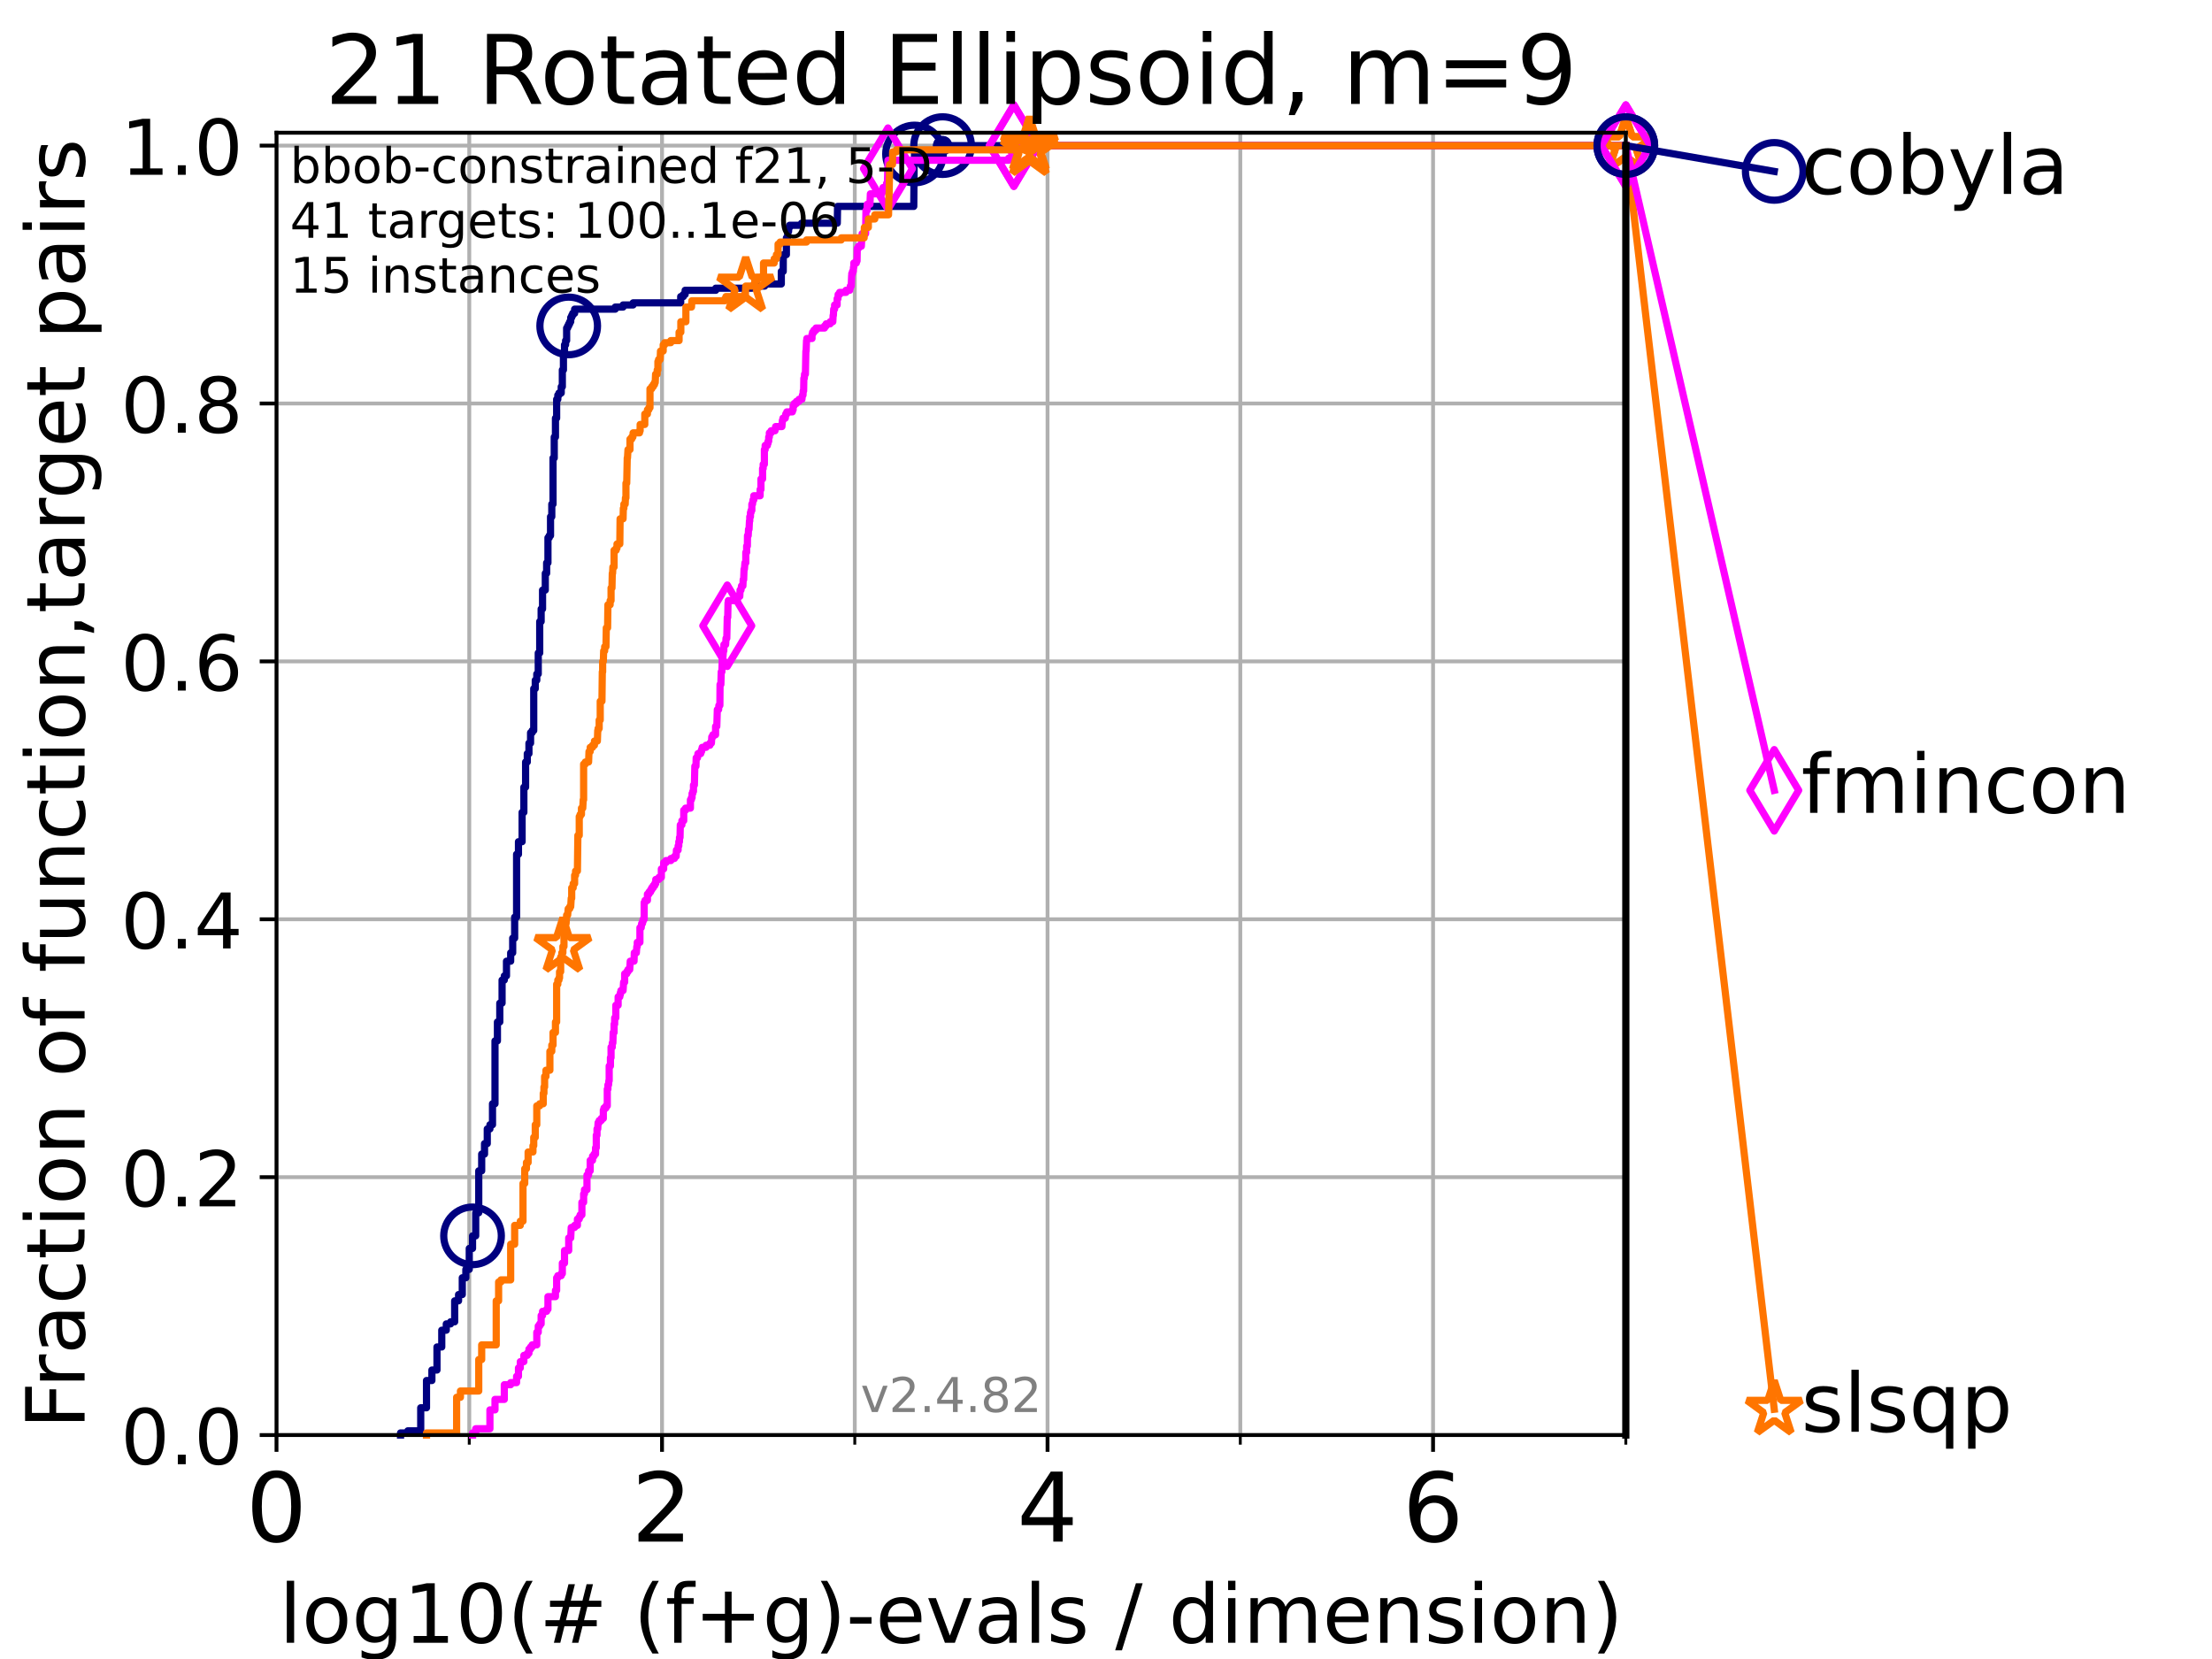 <?xml version="1.0" encoding="utf-8" standalone="no"?>
<!DOCTYPE svg PUBLIC "-//W3C//DTD SVG 1.1//EN"
  "http://www.w3.org/Graphics/SVG/1.1/DTD/svg11.dtd">
<!-- Created with matplotlib (https://matplotlib.org/) -->
<svg height="345.6pt" version="1.1" viewBox="0 0 460.8 345.6" width="460.8pt" xmlns="http://www.w3.org/2000/svg" xmlns:xlink="http://www.w3.org/1999/xlink">
 <defs>
  <style type="text/css">*{stroke-linecap:butt;stroke-linejoin:round;}</style>
 </defs>
 <g id="figure_1">
  <g id="patch_1">
   <path d="M 0 345.6 
L 460.8 345.6 
L 460.8 0 
L 0 0 
z
" style="fill:#ffffff;"/>
  </g>
  <g id="axes_1">
   <g id="patch_2">
    <path d="M 57.6 298.944 
L 338.688 298.944 
L 338.688 27.648 
L 57.6 27.648 
z
" style="fill:#ffffff;"/>
   </g>
   <g id="matplotlib.axis_1">
    <g id="xtick_1">
     <g id="line2d_1">
      <path clip-path="url(#p72997e5fe5)" d="M 57.6 298.944 
L 57.6 27.648 
" style="fill:none;stroke:#b0b0b0;stroke-linecap:square;stroke-width:0.8;"/>
     </g>
     <g id="line2d_2">
      <defs>
       <path d="M 0 0 
L 0 3.5 
" id="m372f042249" style="stroke:#000000;stroke-width:0.8;"/>
      </defs>
      <g>
       <use style="stroke:#000000;stroke-width:0.8;" x="57.6" xlink:href="#m372f042249" y="298.944"/>
      </g>
     </g>
     <g id="text_1">
      <!-- 0 -->
      <g transform="translate(51.237 321.141)scale(0.2 -0.2)">
       <defs>
        <path d="M 31.781 66.406 
Q 24.172 66.406 20.328 58.906 
Q 16.5 51.422 16.5 36.375 
Q 16.5 21.391 20.328 13.891 
Q 24.172 6.391 31.781 6.391 
Q 39.453 6.391 43.281 13.891 
Q 47.125 21.391 47.125 36.375 
Q 47.125 51.422 43.281 58.906 
Q 39.453 66.406 31.781 66.406 
z
M 31.781 74.219 
Q 44.047 74.219 50.516 64.516 
Q 56.984 54.828 56.984 36.375 
Q 56.984 17.969 50.516 8.266 
Q 44.047 -1.422 31.781 -1.422 
Q 19.531 -1.422 13.062 8.266 
Q 6.594 17.969 6.594 36.375 
Q 6.594 54.828 13.062 64.516 
Q 19.531 74.219 31.781 74.219 
z
" id="DejaVuSans-48"/>
       </defs>
       <use xlink:href="#DejaVuSans-48"/>
      </g>
     </g>
    </g>
    <g id="xtick_2">
     <g id="line2d_3">
      <path clip-path="url(#p72997e5fe5)" d="M 137.911 298.944 
L 137.911 27.648 
" style="fill:none;stroke:#b0b0b0;stroke-linecap:square;stroke-width:0.8;"/>
     </g>
     <g id="line2d_4">
      <g>
       <use style="stroke:#000000;stroke-width:0.8;" x="137.911" xlink:href="#m372f042249" y="298.944"/>
      </g>
     </g>
     <g id="text_2">
      <!-- 2 -->
      <g transform="translate(131.548 321.141)scale(0.2 -0.2)">
       <defs>
        <path d="M 19.188 8.297 
L 53.609 8.297 
L 53.609 0 
L 7.328 0 
L 7.328 8.297 
Q 12.938 14.109 22.625 23.891 
Q 32.328 33.688 34.812 36.531 
Q 39.547 41.844 41.422 45.531 
Q 43.312 49.219 43.312 52.781 
Q 43.312 58.594 39.234 62.25 
Q 35.156 65.922 28.609 65.922 
Q 23.969 65.922 18.812 64.312 
Q 13.672 62.703 7.812 59.422 
L 7.812 69.391 
Q 13.766 71.781 18.938 73 
Q 24.125 74.219 28.422 74.219 
Q 39.75 74.219 46.484 68.547 
Q 53.219 62.891 53.219 53.422 
Q 53.219 48.922 51.531 44.891 
Q 49.859 40.875 45.406 35.406 
Q 44.188 33.984 37.641 27.219 
Q 31.109 20.453 19.188 8.297 
z
" id="DejaVuSans-50"/>
       </defs>
       <use xlink:href="#DejaVuSans-50"/>
      </g>
     </g>
    </g>
    <g id="xtick_3">
     <g id="line2d_5">
      <path clip-path="url(#p72997e5fe5)" d="M 218.222 298.944 
L 218.222 27.648 
" style="fill:none;stroke:#b0b0b0;stroke-linecap:square;stroke-width:0.8;"/>
     </g>
     <g id="line2d_6">
      <g>
       <use style="stroke:#000000;stroke-width:0.8;" x="218.222" xlink:href="#m372f042249" y="298.944"/>
      </g>
     </g>
     <g id="text_3">
      <!-- 4 -->
      <g transform="translate(211.859 321.141)scale(0.2 -0.2)">
       <defs>
        <path d="M 37.797 64.312 
L 12.891 25.391 
L 37.797 25.391 
z
M 35.203 72.906 
L 47.609 72.906 
L 47.609 25.391 
L 58.016 25.391 
L 58.016 17.188 
L 47.609 17.188 
L 47.609 0 
L 37.797 0 
L 37.797 17.188 
L 4.891 17.188 
L 4.891 26.703 
z
" id="DejaVuSans-52"/>
       </defs>
       <use xlink:href="#DejaVuSans-52"/>
      </g>
     </g>
    </g>
    <g id="xtick_4">
     <g id="line2d_7">
      <path clip-path="url(#p72997e5fe5)" d="M 298.533 298.944 
L 298.533 27.648 
" style="fill:none;stroke:#b0b0b0;stroke-linecap:square;stroke-width:0.8;"/>
     </g>
     <g id="line2d_8">
      <g>
       <use style="stroke:#000000;stroke-width:0.8;" x="298.533" xlink:href="#m372f042249" y="298.944"/>
      </g>
     </g>
     <g id="text_4">
      <!-- 6 -->
      <g transform="translate(292.17 321.141)scale(0.2 -0.2)">
       <defs>
        <path d="M 33.016 40.375 
Q 26.375 40.375 22.484 35.828 
Q 18.609 31.297 18.609 23.391 
Q 18.609 15.531 22.484 10.953 
Q 26.375 6.391 33.016 6.391 
Q 39.656 6.391 43.531 10.953 
Q 47.406 15.531 47.406 23.391 
Q 47.406 31.297 43.531 35.828 
Q 39.656 40.375 33.016 40.375 
z
M 52.594 71.297 
L 52.594 62.312 
Q 48.875 64.062 45.094 64.984 
Q 41.312 65.922 37.594 65.922 
Q 27.828 65.922 22.672 59.328 
Q 17.531 52.734 16.797 39.406 
Q 19.672 43.656 24.016 45.922 
Q 28.375 48.188 33.594 48.188 
Q 44.578 48.188 50.953 41.516 
Q 57.328 34.859 57.328 23.391 
Q 57.328 12.156 50.688 5.359 
Q 44.047 -1.422 33.016 -1.422 
Q 20.359 -1.422 13.672 8.266 
Q 6.984 17.969 6.984 36.375 
Q 6.984 53.656 15.188 63.938 
Q 23.391 74.219 37.203 74.219 
Q 40.922 74.219 44.703 73.484 
Q 48.484 72.75 52.594 71.297 
z
" id="DejaVuSans-54"/>
       </defs>
       <use xlink:href="#DejaVuSans-54"/>
      </g>
     </g>
    </g>
    <g id="xtick_5">
     <g id="line2d_9">
      <path clip-path="url(#p72997e5fe5)" d="M 97.755 298.944 
L 97.755 27.648 
" style="fill:none;stroke:#b0b0b0;stroke-linecap:square;stroke-width:0.8;"/>
     </g>
     <g id="line2d_10">
      <defs>
       <path d="M 0 0 
L 0 2 
" id="m5f35ecd224" style="stroke:#000000;stroke-width:0.6;"/>
      </defs>
      <g>
       <use style="stroke:#000000;stroke-width:0.6;" x="97.755" xlink:href="#m5f35ecd224" y="298.944"/>
      </g>
     </g>
    </g>
    <g id="xtick_6">
     <g id="line2d_11">
      <path clip-path="url(#p72997e5fe5)" d="M 178.066 298.944 
L 178.066 27.648 
" style="fill:none;stroke:#b0b0b0;stroke-linecap:square;stroke-width:0.8;"/>
     </g>
     <g id="line2d_12">
      <g>
       <use style="stroke:#000000;stroke-width:0.6;" x="178.066" xlink:href="#m5f35ecd224" y="298.944"/>
      </g>
     </g>
    </g>
    <g id="xtick_7">
     <g id="line2d_13">
      <path clip-path="url(#p72997e5fe5)" d="M 258.377 298.944 
L 258.377 27.648 
" style="fill:none;stroke:#b0b0b0;stroke-linecap:square;stroke-width:0.8;"/>
     </g>
     <g id="line2d_14">
      <g>
       <use style="stroke:#000000;stroke-width:0.6;" x="258.377" xlink:href="#m5f35ecd224" y="298.944"/>
      </g>
     </g>
    </g>
    <g id="xtick_8">
     <g id="line2d_15">
      <path clip-path="url(#p72997e5fe5)" d="M 338.688 298.944 
L 338.688 27.648 
" style="fill:none;stroke:#b0b0b0;stroke-linecap:square;stroke-width:0.8;"/>
     </g>
     <g id="line2d_16">
      <g>
       <use style="stroke:#000000;stroke-width:0.6;" x="338.688" xlink:href="#m5f35ecd224" y="298.944"/>
      </g>
     </g>
    </g>
    <g id="text_5">
     <!-- log10(# (f+g)-evals / dimension) -->
     <g transform="translate(58.145 342.218)scale(0.17 -0.17)">
      <defs>
       <path d="M 9.422 75.984 
L 18.406 75.984 
L 18.406 0 
L 9.422 0 
z
" id="DejaVuSans-108"/>
       <path d="M 30.609 48.391 
Q 23.391 48.391 19.188 42.75 
Q 14.984 37.109 14.984 27.297 
Q 14.984 17.484 19.156 11.844 
Q 23.344 6.203 30.609 6.203 
Q 37.797 6.203 41.984 11.859 
Q 46.188 17.531 46.188 27.297 
Q 46.188 37.016 41.984 42.703 
Q 37.797 48.391 30.609 48.391 
z
M 30.609 56 
Q 42.328 56 49.016 48.375 
Q 55.719 40.766 55.719 27.297 
Q 55.719 13.875 49.016 6.219 
Q 42.328 -1.422 30.609 -1.422 
Q 18.844 -1.422 12.172 6.219 
Q 5.516 13.875 5.516 27.297 
Q 5.516 40.766 12.172 48.375 
Q 18.844 56 30.609 56 
z
" id="DejaVuSans-111"/>
       <path d="M 45.406 27.984 
Q 45.406 37.75 41.375 43.109 
Q 37.359 48.484 30.078 48.484 
Q 22.859 48.484 18.828 43.109 
Q 14.797 37.75 14.797 27.984 
Q 14.797 18.266 18.828 12.891 
Q 22.859 7.516 30.078 7.516 
Q 37.359 7.516 41.375 12.891 
Q 45.406 18.266 45.406 27.984 
z
M 54.391 6.781 
Q 54.391 -7.172 48.188 -13.984 
Q 42 -20.797 29.203 -20.797 
Q 24.469 -20.797 20.266 -20.094 
Q 16.062 -19.391 12.109 -17.922 
L 12.109 -9.188 
Q 16.062 -11.328 19.922 -12.344 
Q 23.781 -13.375 27.781 -13.375 
Q 36.625 -13.375 41.016 -8.766 
Q 45.406 -4.156 45.406 5.172 
L 45.406 9.625 
Q 42.625 4.781 38.281 2.391 
Q 33.938 0 27.875 0 
Q 17.828 0 11.672 7.656 
Q 5.516 15.328 5.516 27.984 
Q 5.516 40.672 11.672 48.328 
Q 17.828 56 27.875 56 
Q 33.938 56 38.281 53.609 
Q 42.625 51.219 45.406 46.391 
L 45.406 54.688 
L 54.391 54.688 
z
" id="DejaVuSans-103"/>
       <path d="M 12.406 8.297 
L 28.516 8.297 
L 28.516 63.922 
L 10.984 60.406 
L 10.984 69.391 
L 28.422 72.906 
L 38.281 72.906 
L 38.281 8.297 
L 54.391 8.297 
L 54.391 0 
L 12.406 0 
z
" id="DejaVuSans-49"/>
       <path d="M 31 75.875 
Q 24.469 64.656 21.281 53.656 
Q 18.109 42.672 18.109 31.391 
Q 18.109 20.125 21.312 9.062 
Q 24.516 -2 31 -13.188 
L 23.188 -13.188 
Q 15.875 -1.703 12.234 9.375 
Q 8.594 20.453 8.594 31.391 
Q 8.594 42.281 12.203 53.312 
Q 15.828 64.359 23.188 75.875 
z
" id="DejaVuSans-40"/>
       <path d="M 51.125 44 
L 36.922 44 
L 32.812 27.688 
L 47.125 27.688 
z
M 43.797 71.781 
L 38.719 51.516 
L 52.984 51.516 
L 58.109 71.781 
L 65.922 71.781 
L 60.891 51.516 
L 76.125 51.516 
L 76.125 44 
L 58.984 44 
L 54.984 27.688 
L 70.516 27.688 
L 70.516 20.219 
L 53.078 20.219 
L 48 0 
L 40.188 0 
L 45.219 20.219 
L 30.906 20.219 
L 25.875 0 
L 18.016 0 
L 23.094 20.219 
L 7.719 20.219 
L 7.719 27.688 
L 24.906 27.688 
L 29 44 
L 13.281 44 
L 13.281 51.516 
L 30.906 51.516 
L 35.891 71.781 
z
" id="DejaVuSans-35"/>
       <path id="DejaVuSans-32"/>
       <path d="M 37.109 75.984 
L 37.109 68.5 
L 28.516 68.5 
Q 23.688 68.5 21.797 66.547 
Q 19.922 64.594 19.922 59.516 
L 19.922 54.688 
L 34.719 54.688 
L 34.719 47.703 
L 19.922 47.703 
L 19.922 0 
L 10.891 0 
L 10.891 47.703 
L 2.297 47.703 
L 2.297 54.688 
L 10.891 54.688 
L 10.891 58.5 
Q 10.891 67.625 15.141 71.797 
Q 19.391 75.984 28.609 75.984 
z
" id="DejaVuSans-102"/>
       <path d="M 46 62.703 
L 46 35.5 
L 73.188 35.5 
L 73.188 27.203 
L 46 27.203 
L 46 0 
L 37.797 0 
L 37.797 27.203 
L 10.594 27.203 
L 10.594 35.5 
L 37.797 35.5 
L 37.797 62.703 
z
" id="DejaVuSans-43"/>
       <path d="M 8.016 75.875 
L 15.828 75.875 
Q 23.141 64.359 26.781 53.312 
Q 30.422 42.281 30.422 31.391 
Q 30.422 20.453 26.781 9.375 
Q 23.141 -1.703 15.828 -13.188 
L 8.016 -13.188 
Q 14.5 -2 17.703 9.062 
Q 20.906 20.125 20.906 31.391 
Q 20.906 42.672 17.703 53.656 
Q 14.5 64.656 8.016 75.875 
z
" id="DejaVuSans-41"/>
       <path d="M 4.891 31.391 
L 31.203 31.391 
L 31.203 23.391 
L 4.891 23.391 
z
" id="DejaVuSans-45"/>
       <path d="M 56.203 29.594 
L 56.203 25.203 
L 14.891 25.203 
Q 15.484 15.922 20.484 11.062 
Q 25.484 6.203 34.422 6.203 
Q 39.594 6.203 44.453 7.469 
Q 49.312 8.734 54.109 11.281 
L 54.109 2.781 
Q 49.266 0.734 44.188 -0.344 
Q 39.109 -1.422 33.891 -1.422 
Q 20.797 -1.422 13.156 6.188 
Q 5.516 13.812 5.516 26.812 
Q 5.516 40.234 12.766 48.109 
Q 20.016 56 32.328 56 
Q 43.359 56 49.781 48.891 
Q 56.203 41.797 56.203 29.594 
z
M 47.219 32.234 
Q 47.125 39.594 43.094 43.984 
Q 39.062 48.391 32.422 48.391 
Q 24.906 48.391 20.391 44.141 
Q 15.875 39.891 15.188 32.172 
z
" id="DejaVuSans-101"/>
       <path d="M 2.984 54.688 
L 12.5 54.688 
L 29.594 8.797 
L 46.688 54.688 
L 56.203 54.688 
L 35.688 0 
L 23.484 0 
z
" id="DejaVuSans-118"/>
       <path d="M 34.281 27.484 
Q 23.391 27.484 19.188 25 
Q 14.984 22.516 14.984 16.5 
Q 14.984 11.719 18.141 8.906 
Q 21.297 6.109 26.703 6.109 
Q 34.188 6.109 38.703 11.406 
Q 43.219 16.703 43.219 25.484 
L 43.219 27.484 
z
M 52.203 31.203 
L 52.203 0 
L 43.219 0 
L 43.219 8.297 
Q 40.141 3.328 35.547 0.953 
Q 30.953 -1.422 24.312 -1.422 
Q 15.922 -1.422 10.953 3.297 
Q 6 8.016 6 15.922 
Q 6 25.141 12.172 29.828 
Q 18.359 34.516 30.609 34.516 
L 43.219 34.516 
L 43.219 35.406 
Q 43.219 41.609 39.141 45 
Q 35.062 48.391 27.688 48.391 
Q 23 48.391 18.547 47.266 
Q 14.109 46.141 10.016 43.891 
L 10.016 52.203 
Q 14.938 54.109 19.578 55.047 
Q 24.219 56 28.609 56 
Q 40.484 56 46.344 49.844 
Q 52.203 43.703 52.203 31.203 
z
" id="DejaVuSans-97"/>
       <path d="M 44.281 53.078 
L 44.281 44.578 
Q 40.484 46.531 36.375 47.5 
Q 32.281 48.484 27.875 48.484 
Q 21.188 48.484 17.844 46.438 
Q 14.5 44.391 14.5 40.281 
Q 14.5 37.156 16.891 35.375 
Q 19.281 33.594 26.516 31.984 
L 29.594 31.297 
Q 39.156 29.25 43.188 25.516 
Q 47.219 21.781 47.219 15.094 
Q 47.219 7.469 41.188 3.016 
Q 35.156 -1.422 24.609 -1.422 
Q 20.219 -1.422 15.453 -0.562 
Q 10.688 0.297 5.422 2 
L 5.422 11.281 
Q 10.406 8.688 15.234 7.391 
Q 20.062 6.109 24.812 6.109 
Q 31.156 6.109 34.562 8.281 
Q 37.984 10.453 37.984 14.406 
Q 37.984 18.062 35.516 20.016 
Q 33.062 21.969 24.703 23.781 
L 21.578 24.516 
Q 13.234 26.266 9.516 29.906 
Q 5.812 33.547 5.812 39.891 
Q 5.812 47.609 11.281 51.797 
Q 16.75 56 26.812 56 
Q 31.781 56 36.172 55.266 
Q 40.578 54.547 44.281 53.078 
z
" id="DejaVuSans-115"/>
       <path d="M 25.391 72.906 
L 33.688 72.906 
L 8.297 -9.281 
L 0 -9.281 
z
" id="DejaVuSans-47"/>
       <path d="M 45.406 46.391 
L 45.406 75.984 
L 54.391 75.984 
L 54.391 0 
L 45.406 0 
L 45.406 8.203 
Q 42.578 3.328 38.25 0.953 
Q 33.938 -1.422 27.875 -1.422 
Q 17.969 -1.422 11.734 6.484 
Q 5.516 14.406 5.516 27.297 
Q 5.516 40.188 11.734 48.094 
Q 17.969 56 27.875 56 
Q 33.938 56 38.25 53.625 
Q 42.578 51.266 45.406 46.391 
z
M 14.797 27.297 
Q 14.797 17.391 18.875 11.75 
Q 22.953 6.109 30.078 6.109 
Q 37.203 6.109 41.297 11.75 
Q 45.406 17.391 45.406 27.297 
Q 45.406 37.203 41.297 42.844 
Q 37.203 48.484 30.078 48.484 
Q 22.953 48.484 18.875 42.844 
Q 14.797 37.203 14.797 27.297 
z
" id="DejaVuSans-100"/>
       <path d="M 9.422 54.688 
L 18.406 54.688 
L 18.406 0 
L 9.422 0 
z
M 9.422 75.984 
L 18.406 75.984 
L 18.406 64.594 
L 9.422 64.594 
z
" id="DejaVuSans-105"/>
       <path d="M 52 44.188 
Q 55.375 50.25 60.062 53.125 
Q 64.75 56 71.094 56 
Q 79.641 56 84.281 50.016 
Q 88.922 44.047 88.922 33.016 
L 88.922 0 
L 79.891 0 
L 79.891 32.719 
Q 79.891 40.578 77.094 44.375 
Q 74.312 48.188 68.609 48.188 
Q 61.625 48.188 57.562 43.547 
Q 53.516 38.922 53.516 30.906 
L 53.516 0 
L 44.484 0 
L 44.484 32.719 
Q 44.484 40.625 41.703 44.406 
Q 38.922 48.188 33.109 48.188 
Q 26.219 48.188 22.156 43.531 
Q 18.109 38.875 18.109 30.906 
L 18.109 0 
L 9.078 0 
L 9.078 54.688 
L 18.109 54.688 
L 18.109 46.188 
Q 21.188 51.219 25.484 53.609 
Q 29.781 56 35.688 56 
Q 41.656 56 45.828 52.969 
Q 50 49.953 52 44.188 
z
" id="DejaVuSans-109"/>
       <path d="M 54.891 33.016 
L 54.891 0 
L 45.906 0 
L 45.906 32.719 
Q 45.906 40.484 42.875 44.328 
Q 39.844 48.188 33.797 48.188 
Q 26.516 48.188 22.312 43.547 
Q 18.109 38.922 18.109 30.906 
L 18.109 0 
L 9.078 0 
L 9.078 54.688 
L 18.109 54.688 
L 18.109 46.188 
Q 21.344 51.125 25.703 53.562 
Q 30.078 56 35.797 56 
Q 45.219 56 50.047 50.172 
Q 54.891 44.344 54.891 33.016 
z
" id="DejaVuSans-110"/>
      </defs>
      <use xlink:href="#DejaVuSans-108"/>
      <use x="27.783" xlink:href="#DejaVuSans-111"/>
      <use x="88.965" xlink:href="#DejaVuSans-103"/>
      <use x="152.441" xlink:href="#DejaVuSans-49"/>
      <use x="216.064" xlink:href="#DejaVuSans-48"/>
      <use x="279.688" xlink:href="#DejaVuSans-40"/>
      <use x="318.701" xlink:href="#DejaVuSans-35"/>
      <use x="402.49" xlink:href="#DejaVuSans-32"/>
      <use x="434.277" xlink:href="#DejaVuSans-40"/>
      <use x="473.291" xlink:href="#DejaVuSans-102"/>
      <use x="508.496" xlink:href="#DejaVuSans-43"/>
      <use x="592.285" xlink:href="#DejaVuSans-103"/>
      <use x="655.762" xlink:href="#DejaVuSans-41"/>
      <use x="694.775" xlink:href="#DejaVuSans-45"/>
      <use x="730.859" xlink:href="#DejaVuSans-101"/>
      <use x="792.383" xlink:href="#DejaVuSans-118"/>
      <use x="851.562" xlink:href="#DejaVuSans-97"/>
      <use x="912.842" xlink:href="#DejaVuSans-108"/>
      <use x="940.625" xlink:href="#DejaVuSans-115"/>
      <use x="992.725" xlink:href="#DejaVuSans-32"/>
      <use x="1024.512" xlink:href="#DejaVuSans-47"/>
      <use x="1058.203" xlink:href="#DejaVuSans-32"/>
      <use x="1089.99" xlink:href="#DejaVuSans-100"/>
      <use x="1153.467" xlink:href="#DejaVuSans-105"/>
      <use x="1181.25" xlink:href="#DejaVuSans-109"/>
      <use x="1278.662" xlink:href="#DejaVuSans-101"/>
      <use x="1340.186" xlink:href="#DejaVuSans-110"/>
      <use x="1403.564" xlink:href="#DejaVuSans-115"/>
      <use x="1455.664" xlink:href="#DejaVuSans-105"/>
      <use x="1483.447" xlink:href="#DejaVuSans-111"/>
      <use x="1544.629" xlink:href="#DejaVuSans-110"/>
      <use x="1608.008" xlink:href="#DejaVuSans-41"/>
     </g>
    </g>
   </g>
   <g id="matplotlib.axis_2">
    <g id="ytick_1">
     <g id="line2d_17">
      <path clip-path="url(#p72997e5fe5)" d="M 57.6 298.944 
L 338.688 298.944 
" style="fill:none;stroke:#b0b0b0;stroke-linecap:square;stroke-width:0.8;"/>
     </g>
     <g id="line2d_18">
      <defs>
       <path d="M 0 0 
L -3.5 0 
" id="m83092b2338" style="stroke:#000000;stroke-width:0.8;"/>
      </defs>
      <g>
       <use style="stroke:#000000;stroke-width:0.8;" x="57.6" xlink:href="#m83092b2338" y="298.944"/>
      </g>
     </g>
     <g id="text_6">
      <!-- 0.0 -->
      <g transform="translate(25.155 305.023)scale(0.16 -0.16)">
       <defs>
        <path d="M 10.688 12.406 
L 21 12.406 
L 21 0 
L 10.688 0 
z
" id="DejaVuSans-46"/>
       </defs>
       <use xlink:href="#DejaVuSans-48"/>
       <use x="63.623" xlink:href="#DejaVuSans-46"/>
       <use x="95.41" xlink:href="#DejaVuSans-48"/>
      </g>
     </g>
    </g>
    <g id="ytick_2">
     <g id="line2d_19">
      <path clip-path="url(#p72997e5fe5)" d="M 57.6 245.222 
L 338.688 245.222 
" style="fill:none;stroke:#b0b0b0;stroke-linecap:square;stroke-width:0.8;"/>
     </g>
     <g id="line2d_20">
      <g>
       <use style="stroke:#000000;stroke-width:0.8;" x="57.6" xlink:href="#m83092b2338" y="245.222"/>
      </g>
     </g>
     <g id="text_7">
      <!-- 0.2 -->
      <g transform="translate(25.155 251.301)scale(0.16 -0.16)">
       <use xlink:href="#DejaVuSans-48"/>
       <use x="63.623" xlink:href="#DejaVuSans-46"/>
       <use x="95.41" xlink:href="#DejaVuSans-50"/>
      </g>
     </g>
    </g>
    <g id="ytick_3">
     <g id="line2d_21">
      <path clip-path="url(#p72997e5fe5)" d="M 57.6 191.5 
L 338.688 191.5 
" style="fill:none;stroke:#b0b0b0;stroke-linecap:square;stroke-width:0.8;"/>
     </g>
     <g id="line2d_22">
      <g>
       <use style="stroke:#000000;stroke-width:0.8;" x="57.6" xlink:href="#m83092b2338" y="191.5"/>
      </g>
     </g>
     <g id="text_8">
      <!-- 0.4 -->
      <g transform="translate(25.155 197.579)scale(0.16 -0.16)">
       <use xlink:href="#DejaVuSans-48"/>
       <use x="63.623" xlink:href="#DejaVuSans-46"/>
       <use x="95.41" xlink:href="#DejaVuSans-52"/>
      </g>
     </g>
    </g>
    <g id="ytick_4">
     <g id="line2d_23">
      <path clip-path="url(#p72997e5fe5)" d="M 57.6 137.778 
L 338.688 137.778 
" style="fill:none;stroke:#b0b0b0;stroke-linecap:square;stroke-width:0.8;"/>
     </g>
     <g id="line2d_24">
      <g>
       <use style="stroke:#000000;stroke-width:0.8;" x="57.6" xlink:href="#m83092b2338" y="137.778"/>
      </g>
     </g>
     <g id="text_9">
      <!-- 0.6 -->
      <g transform="translate(25.155 143.857)scale(0.16 -0.16)">
       <use xlink:href="#DejaVuSans-48"/>
       <use x="63.623" xlink:href="#DejaVuSans-46"/>
       <use x="95.41" xlink:href="#DejaVuSans-54"/>
      </g>
     </g>
    </g>
    <g id="ytick_5">
     <g id="line2d_25">
      <path clip-path="url(#p72997e5fe5)" d="M 57.6 84.056 
L 338.688 84.056 
" style="fill:none;stroke:#b0b0b0;stroke-linecap:square;stroke-width:0.8;"/>
     </g>
     <g id="line2d_26">
      <g>
       <use style="stroke:#000000;stroke-width:0.8;" x="57.6" xlink:href="#m83092b2338" y="84.056"/>
      </g>
     </g>
     <g id="text_10">
      <!-- 0.8 -->
      <g transform="translate(25.155 90.135)scale(0.16 -0.16)">
       <defs>
        <path d="M 31.781 34.625 
Q 24.75 34.625 20.719 30.859 
Q 16.703 27.094 16.703 20.516 
Q 16.703 13.922 20.719 10.156 
Q 24.75 6.391 31.781 6.391 
Q 38.812 6.391 42.859 10.172 
Q 46.922 13.969 46.922 20.516 
Q 46.922 27.094 42.891 30.859 
Q 38.875 34.625 31.781 34.625 
z
M 21.922 38.812 
Q 15.578 40.375 12.031 44.719 
Q 8.5 49.078 8.5 55.328 
Q 8.5 64.062 14.719 69.141 
Q 20.953 74.219 31.781 74.219 
Q 42.672 74.219 48.875 69.141 
Q 55.078 64.062 55.078 55.328 
Q 55.078 49.078 51.531 44.719 
Q 48 40.375 41.703 38.812 
Q 48.828 37.156 52.797 32.312 
Q 56.781 27.484 56.781 20.516 
Q 56.781 9.906 50.312 4.234 
Q 43.844 -1.422 31.781 -1.422 
Q 19.734 -1.422 13.25 4.234 
Q 6.781 9.906 6.781 20.516 
Q 6.781 27.484 10.781 32.312 
Q 14.797 37.156 21.922 38.812 
z
M 18.312 54.391 
Q 18.312 48.734 21.844 45.562 
Q 25.391 42.391 31.781 42.391 
Q 38.141 42.391 41.719 45.562 
Q 45.312 48.734 45.312 54.391 
Q 45.312 60.062 41.719 63.234 
Q 38.141 66.406 31.781 66.406 
Q 25.391 66.406 21.844 63.234 
Q 18.312 60.062 18.312 54.391 
z
" id="DejaVuSans-56"/>
       </defs>
       <use xlink:href="#DejaVuSans-48"/>
       <use x="63.623" xlink:href="#DejaVuSans-46"/>
       <use x="95.41" xlink:href="#DejaVuSans-56"/>
      </g>
     </g>
    </g>
    <g id="ytick_6">
     <g id="line2d_27">
      <path clip-path="url(#p72997e5fe5)" d="M 57.6 30.334 
L 338.688 30.334 
" style="fill:none;stroke:#b0b0b0;stroke-linecap:square;stroke-width:0.8;"/>
     </g>
     <g id="line2d_28">
      <g>
       <use style="stroke:#000000;stroke-width:0.8;" x="57.6" xlink:href="#m83092b2338" y="30.334"/>
      </g>
     </g>
     <g id="text_11">
      <!-- 1.0 -->
      <g transform="translate(25.155 36.413)scale(0.16 -0.16)">
       <use xlink:href="#DejaVuSans-49"/>
       <use x="63.623" xlink:href="#DejaVuSans-46"/>
       <use x="95.41" xlink:href="#DejaVuSans-48"/>
      </g>
     </g>
    </g>
    <g id="text_12">
     <!-- Fraction of function,target pairs -->
     <g transform="translate(17.62 297.681)rotate(-90)scale(0.17 -0.17)">
      <defs>
       <path d="M 9.812 72.906 
L 51.703 72.906 
L 51.703 64.594 
L 19.672 64.594 
L 19.672 43.109 
L 48.578 43.109 
L 48.578 34.812 
L 19.672 34.812 
L 19.672 0 
L 9.812 0 
z
" id="DejaVuSans-70"/>
       <path d="M 41.109 46.297 
Q 39.594 47.172 37.812 47.578 
Q 36.031 48 33.891 48 
Q 26.266 48 22.188 43.047 
Q 18.109 38.094 18.109 28.812 
L 18.109 0 
L 9.078 0 
L 9.078 54.688 
L 18.109 54.688 
L 18.109 46.188 
Q 20.953 51.172 25.484 53.578 
Q 30.031 56 36.531 56 
Q 37.453 56 38.578 55.875 
Q 39.703 55.766 41.062 55.516 
z
" id="DejaVuSans-114"/>
       <path d="M 48.781 52.594 
L 48.781 44.188 
Q 44.969 46.297 41.141 47.344 
Q 37.312 48.391 33.406 48.391 
Q 24.656 48.391 19.812 42.844 
Q 14.984 37.312 14.984 27.297 
Q 14.984 17.281 19.812 11.734 
Q 24.656 6.203 33.406 6.203 
Q 37.312 6.203 41.141 7.25 
Q 44.969 8.297 48.781 10.406 
L 48.781 2.094 
Q 45.016 0.344 40.984 -0.531 
Q 36.969 -1.422 32.422 -1.422 
Q 20.062 -1.422 12.781 6.344 
Q 5.516 14.109 5.516 27.297 
Q 5.516 40.672 12.859 48.328 
Q 20.219 56 33.016 56 
Q 37.156 56 41.109 55.141 
Q 45.062 54.297 48.781 52.594 
z
" id="DejaVuSans-99"/>
       <path d="M 18.312 70.219 
L 18.312 54.688 
L 36.812 54.688 
L 36.812 47.703 
L 18.312 47.703 
L 18.312 18.016 
Q 18.312 11.328 20.141 9.422 
Q 21.969 7.516 27.594 7.516 
L 36.812 7.516 
L 36.812 0 
L 27.594 0 
Q 17.188 0 13.234 3.875 
Q 9.281 7.766 9.281 18.016 
L 9.281 47.703 
L 2.688 47.703 
L 2.688 54.688 
L 9.281 54.688 
L 9.281 70.219 
z
" id="DejaVuSans-116"/>
       <path d="M 8.5 21.578 
L 8.5 54.688 
L 17.484 54.688 
L 17.484 21.922 
Q 17.484 14.156 20.5 10.266 
Q 23.531 6.391 29.594 6.391 
Q 36.859 6.391 41.078 11.031 
Q 45.312 15.672 45.312 23.688 
L 45.312 54.688 
L 54.297 54.688 
L 54.297 0 
L 45.312 0 
L 45.312 8.406 
Q 42.047 3.422 37.719 1 
Q 33.406 -1.422 27.688 -1.422 
Q 18.266 -1.422 13.375 4.438 
Q 8.5 10.297 8.5 21.578 
z
M 31.109 56 
z
" id="DejaVuSans-117"/>
       <path d="M 11.719 12.406 
L 22.016 12.406 
L 22.016 4 
L 14.016 -11.625 
L 7.719 -11.625 
L 11.719 4 
z
" id="DejaVuSans-44"/>
       <path d="M 18.109 8.203 
L 18.109 -20.797 
L 9.078 -20.797 
L 9.078 54.688 
L 18.109 54.688 
L 18.109 46.391 
Q 20.953 51.266 25.266 53.625 
Q 29.594 56 35.594 56 
Q 45.562 56 51.781 48.094 
Q 58.016 40.188 58.016 27.297 
Q 58.016 14.406 51.781 6.484 
Q 45.562 -1.422 35.594 -1.422 
Q 29.594 -1.422 25.266 0.953 
Q 20.953 3.328 18.109 8.203 
z
M 48.688 27.297 
Q 48.688 37.203 44.609 42.844 
Q 40.531 48.484 33.406 48.484 
Q 26.266 48.484 22.188 42.844 
Q 18.109 37.203 18.109 27.297 
Q 18.109 17.391 22.188 11.75 
Q 26.266 6.109 33.406 6.109 
Q 40.531 6.109 44.609 11.75 
Q 48.688 17.391 48.688 27.297 
z
" id="DejaVuSans-112"/>
      </defs>
      <use xlink:href="#DejaVuSans-70"/>
      <use x="50.27" xlink:href="#DejaVuSans-114"/>
      <use x="91.383" xlink:href="#DejaVuSans-97"/>
      <use x="152.662" xlink:href="#DejaVuSans-99"/>
      <use x="207.643" xlink:href="#DejaVuSans-116"/>
      <use x="246.852" xlink:href="#DejaVuSans-105"/>
      <use x="274.635" xlink:href="#DejaVuSans-111"/>
      <use x="335.816" xlink:href="#DejaVuSans-110"/>
      <use x="399.195" xlink:href="#DejaVuSans-32"/>
      <use x="430.982" xlink:href="#DejaVuSans-111"/>
      <use x="492.164" xlink:href="#DejaVuSans-102"/>
      <use x="527.369" xlink:href="#DejaVuSans-32"/>
      <use x="559.156" xlink:href="#DejaVuSans-102"/>
      <use x="594.361" xlink:href="#DejaVuSans-117"/>
      <use x="657.74" xlink:href="#DejaVuSans-110"/>
      <use x="721.119" xlink:href="#DejaVuSans-99"/>
      <use x="776.1" xlink:href="#DejaVuSans-116"/>
      <use x="815.309" xlink:href="#DejaVuSans-105"/>
      <use x="843.092" xlink:href="#DejaVuSans-111"/>
      <use x="904.273" xlink:href="#DejaVuSans-110"/>
      <use x="967.652" xlink:href="#DejaVuSans-44"/>
      <use x="999.439" xlink:href="#DejaVuSans-116"/>
      <use x="1038.648" xlink:href="#DejaVuSans-97"/>
      <use x="1099.928" xlink:href="#DejaVuSans-114"/>
      <use x="1139.291" xlink:href="#DejaVuSans-103"/>
      <use x="1202.768" xlink:href="#DejaVuSans-101"/>
      <use x="1264.291" xlink:href="#DejaVuSans-116"/>
      <use x="1303.5" xlink:href="#DejaVuSans-32"/>
      <use x="1335.287" xlink:href="#DejaVuSans-112"/>
      <use x="1398.764" xlink:href="#DejaVuSans-97"/>
      <use x="1460.043" xlink:href="#DejaVuSans-105"/>
      <use x="1487.826" xlink:href="#DejaVuSans-114"/>
      <use x="1528.939" xlink:href="#DejaVuSans-115"/>
     </g>
    </g>
   </g>
   <g id="line2d_29">
    <defs>
     <path d="M 0 1.5 
C 0.398 1.5 0.779 1.342 1.061 1.061 
C 1.342 0.779 1.5 0.398 1.5 0 
C 1.5 -0.398 1.342 -0.779 1.061 -1.061 
C 0.779 -1.342 0.398 -1.5 0 -1.5 
C -0.398 -1.5 -0.779 -1.342 -1.061 -1.061 
C -1.342 -0.779 -1.5 -0.398 -1.5 0 
C -1.5 0.398 -1.342 0.779 -1.061 1.061 
C -0.779 1.342 -0.398 1.5 0 1.5 
z
" id="md6379414cb" style="stroke:#000080;"/>
    </defs>
    <g>
     <use style="fill:#000080;stroke:#000080;" x="196.36" xlink:href="#md6379414cb" y="30.334"/>
     <use style="fill:#000080;stroke:#000080;" x="196.36" xlink:href="#md6379414cb" y="30.334"/>
    </g>
   </g>
   <g id="line2d_30">
    <path d="M 83.438 298.944 
L 83.438 298.507 
L 84.956 298.507 
L 84.956 298.07 
L 87.644 298.07 
L 87.644 293.266 
L 88.847 293.266 
L 88.847 287.588 
L 89.973 287.588 
L 89.973 285.404 
L 91.03 285.404 
L 91.03 280.6 
L 92.027 280.6 
L 92.027 277.106 
L 92.969 277.106 
L 92.969 275.796 
L 93.864 275.796 
L 93.864 275.359 
L 94.715 275.359 
L 94.715 270.991 
L 95.526 270.991 
L 95.526 269.681 
L 96.301 269.681 
L 96.301 266.187 
L 97.044 266.187 
L 97.044 264.44 
L 97.755 264.44 
L 97.755 260.072 
L 98.439 260.072 
L 98.439 257.451 
L 99.098 257.451 
L 99.098 252.647 
L 99.732 252.647 
L 99.732 243.912 
L 100.344 243.912 
L 100.344 240.418 
L 100.935 240.418 
L 100.935 238.234 
L 101.507 238.234 
L 101.507 235.176 
L 102.06 235.176 
L 102.06 234.303 
L 102.597 234.303 
L 102.597 229.935 
L 103.118 229.935 
L 103.118 216.832 
L 103.623 216.832 
L 103.623 212.901 
L 104.115 212.901 
L 104.115 208.971 
L 104.592 208.971 
L 104.592 204.166 
L 105.057 204.166 
L 105.057 203.293 
L 105.51 203.293 
L 105.51 200.235 
L 106.383 200.235 
L 106.383 198.488 
L 106.803 198.488 
L 106.803 195.431 
L 107.213 195.431 
L 107.213 191.063 
L 107.614 191.063 
L 107.614 177.96 
L 108.006 177.96 
L 108.006 175.34 
L 108.764 175.34 
L 108.764 169.225 
L 109.132 169.225 
L 109.132 163.984 
L 109.491 163.984 
L 109.491 158.743 
L 109.843 158.743 
L 109.843 156.996 
L 110.189 156.996 
L 110.189 154.812 
L 110.527 154.812 
L 110.527 152.628 
L 110.86 152.628 
L 110.86 152.191 
L 111.186 152.191 
L 111.186 143.456 
L 111.506 143.456 
L 111.506 141.709 
L 111.82 141.709 
L 111.82 140.399 
L 112.128 140.399 
L 112.128 136.031 
L 112.432 136.031 
L 112.432 129.48 
L 112.73 129.48 
L 112.73 126.859 
L 113.023 126.859 
L 113.023 122.928 
L 113.595 122.928 
L 113.595 119.434 
L 113.874 119.434 
L 113.874 117.25 
L 114.148 117.25 
L 114.148 112.009 
L 114.419 112.009 
L 114.419 111.572 
L 114.685 111.572 
L 114.685 107.641 
L 114.947 107.641 
L 114.947 105.021 
L 115.206 105.021 
L 115.206 95.412 
L 115.46 95.412 
L 115.46 91.044 
L 115.711 91.044 
L 115.711 87.113 
L 115.959 87.113 
L 115.959 83.183 
L 116.203 83.183 
L 116.203 82.309 
L 116.443 82.309 
L 116.443 81.872 
L 116.914 81.872 
L 116.914 80.562 
L 117.145 80.562 
L 117.145 77.068 
L 117.373 77.068 
L 117.373 73.574 
L 117.598 73.574 
L 117.598 71.827 
L 117.821 71.827 
L 117.821 70.953 
L 118.04 70.953 
L 118.04 68.333 
L 118.257 68.333 
L 118.257 67.896 
L 118.471 67.896 
L 118.471 67.459 
L 118.682 67.459 
L 118.682 67.022 
L 118.891 67.022 
L 118.891 66.149 
L 119.097 66.149 
L 119.097 65.712 
L 119.301 65.712 
L 119.301 65.275 
L 119.702 65.275 
L 119.702 64.402 
L 128.169 64.402 
L 128.169 63.965 
L 129.798 63.965 
L 129.798 63.528 
L 131.889 63.528 
L 131.889 63.091 
L 141.802 63.091 
L 141.802 61.781 
L 142.352 61.781 
L 142.352 61.344 
L 142.726 61.344 
L 142.726 60.471 
L 149.104 60.471 
L 149.104 60.034 
L 156.694 60.034 
L 156.694 59.597 
L 159.294 59.597 
L 159.294 59.161 
L 162.762 59.161 
L 162.762 56.54 
L 163.16 56.54 
L 163.177 53.046 
L 163.82 53.046 
L 163.82 49.552 
L 164.04 49.552 
L 164.133 48.241 
L 164.272 48.241 
L 164.318 47.368 
L 164.486 47.368 
L 164.486 46.931 
L 166.975 46.931 
L 166.975 46.494 
L 174.422 46.494 
L 174.482 43 
L 190.354 43 
L 190.443 32.955 
L 190.501 32.955 
L 190.512 32.081 
L 196.343 32.081 
L 196.36 30.334 
L 338.688 30.334 
L 338.688 30.334 
" style="fill:none;stroke:#000080;stroke-linecap:square;stroke-width:1.5;"/>
   </g>
   <g id="line2d_31">
    <defs>
     <path d="M 0 6 
C 1.591 6 3.117 5.368 4.243 4.243 
C 5.368 3.117 6 1.591 6 0 
C 6 -1.591 5.368 -3.117 4.243 -4.243 
C 3.117 -5.368 1.591 -6 0 -6 
C -1.591 -6 -3.117 -5.368 -4.243 -4.243 
C -5.368 -3.117 -6 -1.591 -6 0 
C -6 1.591 -5.368 3.117 -4.243 4.243 
C -3.117 5.368 -1.591 6 0 6 
z
" id="mc6db9c696a" style="stroke:#000080;stroke-width:1.5;"/>
    </defs>
    <g>
     <use style="fill-opacity:0;stroke:#000080;stroke-width:1.5;" x="98.439" xlink:href="#mc6db9c696a" y="257.451"/>
     <use style="fill-opacity:0;stroke:#000080;stroke-width:1.5;" x="118.471" xlink:href="#mc6db9c696a" y="67.896"/>
     <use style="fill-opacity:0;stroke:#000080;stroke-width:1.5;" x="190.512" xlink:href="#mc6db9c696a" y="32.081"/>
     <use style="fill-opacity:0;stroke:#000080;stroke-width:1.5;" x="196.36" xlink:href="#mc6db9c696a" y="30.334"/>
     <use style="fill-opacity:0;stroke:#000080;stroke-width:1.5;" x="338.688" xlink:href="#mc6db9c696a" y="30.334"/>
    </g>
   </g>
   <g id="line2d_32">
    <path style="fill:none;stroke:#000080;stroke-linecap:square;stroke-width:1.5;"/>
    <g/>
   </g>
   <g id="line2d_33">
    <defs>
     <path d="M 0 1.5 
C 0.398 1.5 0.779 1.342 1.061 1.061 
C 1.342 0.779 1.5 0.398 1.5 0 
C 1.5 -0.398 1.342 -0.779 1.061 -1.061 
C 0.779 -1.342 0.398 -1.5 0 -1.5 
C -0.398 -1.5 -0.779 -1.342 -1.061 -1.061 
C -1.342 -0.779 -1.5 -0.398 -1.5 0 
C -1.5 0.398 -1.342 0.779 -1.061 1.061 
C -0.779 1.342 -0.398 1.5 0 1.5 
z
" id="m5ccea88b17" style="stroke:#ff00ff;"/>
    </defs>
    <g>
     <use style="fill:#ff00ff;stroke:#ff00ff;" x="211.204" xlink:href="#m5ccea88b17" y="30.334"/>
     <use style="fill:#ff00ff;stroke:#ff00ff;" x="211.204" xlink:href="#m5ccea88b17" y="30.334"/>
    </g>
   </g>
   <g id="line2d_34">
    <path d="M 98.439 298.944 
L 98.439 298.507 
L 99.098 298.507 
L 99.098 297.634 
L 102.06 297.634 
L 102.06 293.703 
L 103.118 293.703 
L 103.118 291.519 
L 105.057 291.519 
L 105.057 288.462 
L 106.383 288.462 
L 106.383 288.025 
L 107.614 288.025 
L 107.614 286.715 
L 108.006 286.715 
L 108.006 284.968 
L 108.389 284.968 
L 108.389 283.657 
L 109.132 283.657 
L 109.132 282.347 
L 109.843 282.347 
L 109.843 281.91 
L 110.189 281.91 
L 110.189 281.037 
L 110.527 281.037 
L 110.527 280.6 
L 110.86 280.6 
L 110.86 280.163 
L 111.82 280.163 
L 111.82 277.543 
L 112.128 277.543 
L 112.128 276.232 
L 112.432 276.232 
L 112.432 275.796 
L 112.73 275.796 
L 112.73 274.048 
L 113.023 274.048 
L 113.023 273.175 
L 113.874 273.175 
L 113.874 272.738 
L 114.148 272.738 
L 114.148 270.118 
L 115.711 270.118 
L 115.711 268.807 
L 115.959 268.807 
L 115.959 266.187 
L 116.203 266.187 
L 116.203 265.75 
L 116.914 265.75 
L 116.914 265.313 
L 117.145 265.313 
L 117.145 263.129 
L 117.598 263.129 
L 117.598 260.509 
L 118.471 260.509 
L 118.471 257.888 
L 118.891 257.888 
L 118.994 255.704 
L 119.702 255.704 
L 119.702 255.268 
L 120.287 255.268 
L 120.287 253.957 
L 120.666 253.957 
L 120.666 253.521 
L 120.852 253.521 
L 120.852 253.084 
L 121.219 253.084 
L 121.219 250.463 
L 121.579 250.463 
L 121.579 248.716 
L 121.756 248.716 
L 121.756 247.843 
L 122.277 247.843 
L 122.277 244.785 
L 122.615 244.785 
L 122.615 243.912 
L 122.948 243.912 
L 122.948 241.728 
L 123.434 241.728 
L 123.434 240.854 
L 123.751 240.854 
L 123.751 240.418 
L 124.063 240.418 
L 124.063 239.107 
L 124.216 239.107 
L 124.216 236.487 
L 124.369 236.487 
L 124.369 235.176 
L 124.52 235.176 
L 124.595 233.866 
L 124.818 233.866 
L 124.818 233.429 
L 125.256 233.429 
L 125.256 232.993 
L 125.683 232.993 
L 125.683 231.246 
L 125.823 231.246 
L 125.823 230.809 
L 126.236 230.809 
L 126.236 230.372 
L 126.507 230.372 
L 126.507 226.878 
L 126.64 226.878 
L 126.64 226.004 
L 126.773 226.004 
L 126.839 225.131 
L 126.905 225.131 
L 126.905 222.074 
L 127.165 222.074 
L 127.165 220.326 
L 127.294 220.326 
L 127.294 218.143 
L 127.548 218.143 
L 127.548 217.269 
L 127.674 217.269 
L 127.737 215.085 
L 127.923 215.085 
L 127.923 213.338 
L 128.047 213.338 
L 128.047 212.028 
L 128.291 212.028 
L 128.291 209.407 
L 128.768 209.407 
L 128.768 207.66 
L 129.118 207.66 
L 129.118 207.224 
L 129.233 207.224 
L 129.233 206.787 
L 129.348 206.787 
L 129.348 206.35 
L 129.798 206.35 
L 129.909 204.603 
L 130.128 204.603 
L 130.128 202.856 
L 130.559 202.856 
L 130.559 202.419 
L 130.822 202.419 
L 130.822 201.982 
L 131.185 201.982 
L 131.287 200.235 
L 132.085 200.235 
L 132.133 198.488 
L 132.565 198.488 
L 132.66 197.178 
L 132.754 197.178 
L 132.754 196.304 
L 133.307 196.304 
L 133.307 193.247 
L 133.578 193.247 
L 133.667 192.374 
L 133.844 192.374 
L 133.844 191.937 
L 133.976 191.937 
L 133.976 191.5 
L 134.193 191.5 
L 134.193 188.006 
L 134.365 188.006 
L 134.365 187.569 
L 134.87 187.569 
L 134.87 186.259 
L 135.199 186.259 
L 135.199 185.822 
L 135.522 185.822 
L 135.522 185.385 
L 135.761 185.385 
L 135.761 184.949 
L 136.073 184.949 
L 136.073 184.512 
L 136.381 184.512 
L 136.381 184.075 
L 136.608 184.075 
L 136.608 183.202 
L 137.271 183.202 
L 137.271 182.765 
L 137.771 182.765 
L 137.771 181.018 
L 138.256 181.018 
L 138.256 179.707 
L 138.728 179.707 
L 138.728 179.271 
L 139.762 179.271 
L 139.762 178.834 
L 140.499 178.834 
L 140.499 178.397 
L 140.856 178.397 
L 140.915 177.087 
L 141.264 177.087 
L 141.264 176.213 
L 141.407 176.213 
L 141.407 175.34 
L 141.549 175.34 
L 141.549 174.466 
L 141.662 174.466 
L 141.718 171.846 
L 142.052 171.846 
L 142.052 170.972 
L 142.433 170.972 
L 142.433 168.788 
L 142.805 168.788 
L 142.805 168.352 
L 143.828 168.352 
L 143.828 166.604 
L 144.026 166.604 
L 144.026 166.168 
L 144.173 166.168 
L 144.173 165.294 
L 144.318 165.294 
L 144.318 164.857 
L 144.463 164.857 
L 144.463 163.547 
L 144.653 163.547 
L 144.748 159.616 
L 144.982 159.616 
L 145.028 157.869 
L 145.304 157.869 
L 145.395 156.996 
L 145.976 156.996 
L 145.976 156.559 
L 146.151 156.559 
L 146.151 156.122 
L 146.281 156.122 
L 146.281 155.685 
L 147.082 155.685 
L 147.082 155.249 
L 147.888 155.249 
L 147.888 154.812 
L 148.2 154.812 
L 148.277 153.502 
L 148.507 153.502 
L 148.507 153.065 
L 149.068 153.065 
L 149.068 151.318 
L 149.323 151.318 
L 149.432 147.824 
L 149.7 147.824 
L 149.753 146.95 
L 149.964 146.95 
L 149.999 142.582 
L 150.172 142.582 
L 150.241 139.962 
L 150.378 139.962 
L 150.48 136.905 
L 150.599 136.905 
L 150.7 135.594 
L 150.783 135.594 
L 150.8 134.284 
L 151.162 134.284 
L 151.244 132.974 
L 151.405 132.974 
L 151.502 128.606 
L 151.597 128.606 
L 151.661 125.549 
L 151.724 125.549 
L 151.724 125.112 
L 153.609 125.112 
L 153.609 124.238 
L 154.112 124.238 
L 154.167 122.928 
L 154.358 122.928 
L 154.467 122.055 
L 154.761 122.055 
L 154.814 120.744 
L 154.92 120.744 
L 154.998 118.56 
L 155.077 118.56 
L 155.181 117.25 
L 155.361 117.25 
L 155.361 115.066 
L 155.54 115.066 
L 155.54 113.756 
L 155.691 113.756 
L 155.717 111.572 
L 155.867 111.572 
L 155.929 110.262 
L 156.04 110.262 
L 156.126 108.515 
L 156.188 108.515 
L 156.188 107.641 
L 156.334 107.641 
L 156.334 106.768 
L 156.455 106.768 
L 156.455 106.331 
L 156.622 106.331 
L 156.622 105.021 
L 156.765 105.021 
L 156.859 104.147 
L 157.023 104.147 
L 157.023 103.274 
L 158.347 103.274 
L 158.347 101.963 
L 158.519 101.963 
L 158.519 99.78 
L 158.858 99.78 
L 158.858 97.596 
L 158.984 97.596 
L 158.984 96.722 
L 159.232 96.722 
L 159.232 93.665 
L 159.396 93.665 
L 159.396 92.791 
L 159.858 92.791 
L 159.858 92.355 
L 159.996 92.355 
L 159.996 91.918 
L 160.133 91.918 
L 160.133 91.044 
L 160.269 91.044 
L 160.269 90.171 
L 160.633 90.171 
L 160.633 89.734 
L 161.447 89.734 
L 161.447 89.297 
L 161.574 89.297 
L 161.574 88.86 
L 162.888 88.86 
L 162.987 87.55 
L 163.103 87.55 
L 163.103 87.113 
L 163.59 87.113 
L 163.685 86.24 
L 163.907 86.24 
L 163.907 85.803 
L 165.062 85.803 
L 165.062 85.366 
L 165.223 85.366 
L 165.223 84.493 
L 165.44 84.493 
L 165.44 84.056 
L 165.908 84.056 
L 165.908 83.619 
L 166.446 83.619 
L 166.446 83.183 
L 167.06 83.183 
L 167.152 82.309 
L 167.282 82.309 
L 167.32 81.435 
L 167.411 81.435 
L 167.456 78.815 
L 167.551 78.815 
L 167.602 77.941 
L 167.779 77.941 
L 167.88 73.137 
L 167.93 73.137 
L 168.017 70.953 
L 168.079 70.953 
L 168.079 70.516 
L 169.158 70.516 
L 169.158 69.643 
L 169.274 69.643 
L 169.274 69.206 
L 169.56 69.206 
L 169.56 68.769 
L 169.987 68.769 
L 169.987 68.333 
L 171.766 68.333 
L 171.766 67.896 
L 172.103 67.896 
L 172.103 67.459 
L 172.937 67.459 
L 172.937 67.022 
L 173.49 67.022 
L 173.554 65.712 
L 173.608 65.712 
L 173.671 64.402 
L 173.858 64.402 
L 173.858 63.528 
L 174.391 63.528 
L 174.391 62.218 
L 174.563 62.218 
L 174.601 61.344 
L 174.909 61.344 
L 174.909 60.908 
L 176.237 60.908 
L 176.237 60.471 
L 177.017 60.471 
L 177.017 60.034 
L 177.135 60.034 
L 177.135 59.597 
L 177.325 59.597 
L 177.412 57.413 
L 177.441 57.413 
L 177.441 56.977 
L 177.596 56.977 
L 177.596 56.54 
L 177.75 56.54 
L 177.799 55.666 
L 177.863 55.666 
L 177.863 54.793 
L 178.384 54.793 
L 178.384 54.356 
L 178.541 54.356 
L 178.582 51.736 
L 178.837 51.736 
L 178.837 51.299 
L 179.434 51.299 
L 179.544 49.115 
L 179.595 49.115 
L 179.595 48.678 
L 180.321 48.678 
L 180.394 43.874 
L 180.622 43.874 
L 180.655 42.563 
L 181.223 42.563 
L 181.315 40.38 
L 183.693 40.38 
L 183.693 39.943 
L 183.944 39.943 
L 183.949 39.069 
L 184.685 39.069 
L 184.685 38.196 
L 184.861 38.196 
L 184.95 35.139 
L 184.978 35.139 
L 184.978 33.391 
L 210.101 33.391 
L 210.101 32.955 
L 210.765 32.955 
L 210.773 32.081 
L 211.203 32.081 
L 211.204 30.334 
L 338.688 30.334 
L 338.688 30.334 
" style="fill:none;stroke:#ff00ff;stroke-linecap:square;stroke-width:1.5;"/>
   </g>
   <g id="line2d_35">
    <defs>
     <path d="M -0 8.485 
L 5.091 0 
L 0 -8.485 
L -5.091 -0 
z
" id="m5d3bbe6bb4" style="stroke:#ff00ff;stroke-linejoin:miter;stroke-width:1.5;"/>
    </defs>
    <g>
     <use style="fill-opacity:0;stroke:#ff00ff;stroke-linejoin:miter;stroke-width:1.5;" x="151.502" xlink:href="#m5d3bbe6bb4" y="130.353"/>
     <use style="fill-opacity:0;stroke:#ff00ff;stroke-linejoin:miter;stroke-width:1.5;" x="184.978" xlink:href="#m5d3bbe6bb4" y="35.139"/>
     <use style="fill-opacity:0;stroke:#ff00ff;stroke-linejoin:miter;stroke-width:1.5;" x="211.204" xlink:href="#m5d3bbe6bb4" y="30.334"/>
     <use style="fill-opacity:0;stroke:#ff00ff;stroke-linejoin:miter;stroke-width:1.5;" x="211.204" xlink:href="#m5d3bbe6bb4" y="30.334"/>
     <use style="fill-opacity:0;stroke:#ff00ff;stroke-linejoin:miter;stroke-width:1.5;" x="338.688" xlink:href="#m5d3bbe6bb4" y="30.334"/>
    </g>
   </g>
   <g id="line2d_36">
    <path style="fill:none;stroke:#ff00ff;stroke-linecap:square;stroke-width:1.5;"/>
    <g/>
   </g>
   <g id="line2d_37">
    <defs>
     <path d="M 0 1.5 
C 0.398 1.5 0.779 1.342 1.061 1.061 
C 1.342 0.779 1.5 0.398 1.5 0 
C 1.5 -0.398 1.342 -0.779 1.061 -1.061 
C 0.779 -1.342 0.398 -1.5 0 -1.5 
C -0.398 -1.5 -0.779 -1.342 -1.061 -1.061 
C -1.342 -0.779 -1.5 -0.398 -1.5 0 
C -1.5 0.398 -1.342 0.779 -1.061 1.061 
C -0.779 1.342 -0.398 1.5 0 1.5 
z
" id="mfc3da3900c" style="stroke:#ff7500;"/>
    </defs>
    <g>
     <use style="fill:#ff7500;stroke:#ff7500;" x="214.449" xlink:href="#mfc3da3900c" y="30.334"/>
     <use style="fill:#ff7500;stroke:#ff7500;" x="214.449" xlink:href="#mfc3da3900c" y="30.334"/>
    </g>
   </g>
   <g id="line2d_38">
    <path d="M 88.847 298.944 
L 88.847 298.507 
L 95.125 298.507 
L 95.125 291.082 
L 95.918 291.082 
L 95.918 289.772 
L 99.732 289.772 
L 99.732 283.22 
L 100.344 283.22 
L 100.344 280.163 
L 103.372 280.163 
L 103.372 270.991 
L 103.871 270.991 
L 103.871 267.06 
L 104.355 267.06 
L 104.355 266.623 
L 106.383 266.623 
L 106.383 259.198 
L 107.213 259.198 
L 107.213 255.268 
L 108.389 255.268 
L 108.389 254.394 
L 108.949 254.394 
L 108.949 246.532 
L 109.312 246.532 
L 109.312 243.475 
L 109.668 243.475 
L 109.668 242.165 
L 110.017 242.165 
L 110.017 239.981 
L 111.023 239.981 
L 111.023 238.671 
L 111.186 238.671 
L 111.186 236.924 
L 111.506 236.924 
L 111.506 234.303 
L 111.82 234.303 
L 111.82 230.372 
L 112.432 230.372 
L 112.432 229.935 
L 113.168 229.935 
L 113.168 227.751 
L 113.311 227.751 
L 113.311 226.441 
L 113.454 226.441 
L 113.454 224.257 
L 113.735 224.257 
L 113.735 222.947 
L 114.552 222.947 
L 114.552 219.016 
L 114.947 219.016 
L 114.947 217.706 
L 115.206 217.706 
L 115.206 215.085 
L 115.711 215.085 
L 115.711 212.901 
L 115.959 212.901 
L 115.959 205.04 
L 116.203 205.04 
L 116.203 204.166 
L 116.443 204.166 
L 116.443 203.729 
L 116.562 203.729 
L 116.562 202.419 
L 116.798 202.419 
L 116.798 199.362 
L 117.03 199.362 
L 117.03 198.488 
L 117.26 198.488 
L 117.26 197.178 
L 117.486 197.178 
L 117.486 194.121 
L 117.598 194.121 
L 117.598 193.247 
L 117.71 193.247 
L 117.71 192.374 
L 117.931 192.374 
L 118.04 190.627 
L 118.257 190.627 
L 118.364 189.316 
L 118.682 189.316 
L 118.682 188.879 
L 118.891 188.879 
L 118.994 187.132 
L 119.097 187.132 
L 119.097 184.949 
L 119.402 184.949 
L 119.402 184.075 
L 119.702 184.075 
L 119.702 182.328 
L 119.899 182.328 
L 119.899 181.454 
L 120.287 181.454 
L 120.382 174.029 
L 120.666 174.029 
L 120.666 170.099 
L 120.852 170.099 
L 120.852 169.662 
L 121.128 169.662 
L 121.128 168.352 
L 121.4 168.352 
L 121.49 166.604 
L 121.579 166.604 
L 121.579 159.179 
L 121.931 159.179 
L 121.931 158.743 
L 122.615 158.743 
L 122.699 156.559 
L 122.948 156.559 
L 122.948 155.685 
L 123.434 155.685 
L 123.434 155.249 
L 123.83 155.249 
L 123.83 154.375 
L 124.444 154.375 
L 124.52 152.191 
L 124.595 152.191 
L 124.595 151.755 
L 124.818 151.755 
L 124.818 150.007 
L 125.038 150.007 
L 125.038 146.077 
L 125.399 146.077 
L 125.471 139.962 
L 125.542 139.962 
L 125.542 137.778 
L 125.683 137.778 
L 125.753 135.594 
L 125.962 135.594 
L 125.962 134.721 
L 126.236 134.721 
L 126.304 130.79 
L 126.574 130.79 
L 126.64 125.985 
L 127.1 125.985 
L 127.1 125.112 
L 127.294 125.112 
L 127.294 122.491 
L 127.485 122.491 
L 127.548 119.434 
L 127.611 119.434 
L 127.674 118.124 
L 127.923 118.124 
L 127.923 114.63 
L 128.351 114.63 
L 128.351 114.193 
L 128.531 114.193 
L 128.531 113.319 
L 129.118 113.319 
L 129.176 108.078 
L 129.798 108.078 
L 129.853 105.894 
L 129.964 105.894 
L 129.964 105.021 
L 130.237 105.021 
L 130.291 103.71 
L 130.398 103.71 
L 130.398 100.653 
L 130.559 100.653 
L 130.665 95.412 
L 130.717 95.412 
L 130.822 93.665 
L 131.236 93.665 
L 131.236 91.481 
L 131.591 91.481 
L 131.591 91.044 
L 131.84 91.044 
L 131.889 90.171 
L 133.216 90.171 
L 133.216 89.734 
L 133.353 89.734 
L 133.353 88.424 
L 134.322 88.424 
L 134.322 86.24 
L 134.87 86.24 
L 134.87 85.366 
L 135.159 85.366 
L 135.159 84.93 
L 135.402 84.93 
L 135.402 80.999 
L 135.761 80.999 
L 135.761 80.562 
L 136.073 80.562 
L 136.073 80.125 
L 136.343 80.125 
L 136.343 79.688 
L 136.495 79.688 
L 136.57 77.941 
L 136.906 77.941 
L 136.906 77.068 
L 137.053 77.068 
L 137.053 75.321 
L 137.199 75.321 
L 137.199 74.884 
L 137.523 74.884 
L 137.594 73.137 
L 138.153 73.137 
L 138.153 71.827 
L 138.46 71.827 
L 138.46 71.39 
L 139.731 71.39 
L 139.731 70.953 
L 141.464 70.953 
L 141.464 69.206 
L 141.83 69.206 
L 141.83 67.022 
L 142.884 67.022 
L 142.884 63.965 
L 144.051 63.965 
L 144.124 62.655 
L 151.015 62.655 
L 151.015 62.218 
L 151.228 62.218 
L 151.228 61.781 
L 155.064 61.781 
L 155.064 61.344 
L 155.284 61.344 
L 155.348 59.597 
L 157.174 59.597 
L 157.243 58.287 
L 157.854 58.287 
L 157.854 57.85 
L 158.921 57.85 
L 158.921 57.413 
L 159.057 57.413 
L 159.057 54.793 
L 161.275 54.793 
L 161.275 53.919 
L 161.743 53.919 
L 161.743 53.046 
L 162.087 53.046 
L 162.087 50.862 
L 162.517 50.862 
L 162.517 50.425 
L 168.011 50.425 
L 168.011 49.988 
L 175.24 49.988 
L 175.24 49.552 
L 180.015 49.552 
L 180.061 47.368 
L 180.891 47.368 
L 180.891 45.621 
L 182.235 45.621 
L 182.235 44.747 
L 185.098 44.747 
L 185.188 40.38 
L 185.223 40.38 
L 185.329 34.265 
L 185.924 34.265 
L 185.953 31.644 
L 186.721 31.644 
L 186.721 31.208 
L 214.449 31.208 
L 214.449 30.334 
L 338.688 30.334 
L 338.688 30.334 
" style="fill:none;stroke:#ff7500;stroke-linecap:square;stroke-width:1.5;"/>
   </g>
   <g id="line2d_39">
    <defs>
     <path d="M 0 -6 
L -1.347 -1.854 
L -5.706 -1.854 
L -2.18 0.708 
L -3.527 4.854 
L -0 2.292 
L 3.527 4.854 
L 2.18 0.708 
L 5.706 -1.854 
L 1.347 -1.854 
z
" id="m3ba3f09660" style="stroke:#ff7500;stroke-linejoin:bevel;stroke-width:1.5;"/>
    </defs>
    <g>
     <use style="fill-opacity:0;stroke:#ff7500;stroke-linejoin:bevel;stroke-width:1.5;" x="117.26" xlink:href="#m3ba3f09660" y="197.178"/>
     <use style="fill-opacity:0;stroke:#ff7500;stroke-linejoin:bevel;stroke-width:1.5;" x="155.348" xlink:href="#m3ba3f09660" y="59.597"/>
     <use style="fill-opacity:0;stroke:#ff7500;stroke-linejoin:bevel;stroke-width:1.5;" x="214.449" xlink:href="#m3ba3f09660" y="31.208"/>
     <use style="fill-opacity:0;stroke:#ff7500;stroke-linejoin:bevel;stroke-width:1.5;" x="214.449" xlink:href="#m3ba3f09660" y="30.334"/>
     <use style="fill-opacity:0;stroke:#ff7500;stroke-linejoin:bevel;stroke-width:1.5;" x="338.688" xlink:href="#m3ba3f09660" y="30.334"/>
    </g>
   </g>
   <g id="line2d_40">
    <path style="fill:none;stroke:#ff7500;stroke-linecap:square;stroke-width:1.5;"/>
    <g/>
   </g>
   <g id="line2d_41">
    <path d="M 338.688 30.334 
L 369.608 293.572 
" style="fill:none;stroke:#ff7500;stroke-linecap:square;stroke-width:1.5;"/>
    <g>
     <use style="fill-opacity:0;stroke:#ff7500;stroke-linejoin:bevel;stroke-width:1.5;" x="338.688" xlink:href="#m3ba3f09660" y="30.334"/>
     <use style="fill-opacity:0;stroke:#ff7500;stroke-linejoin:bevel;stroke-width:1.5;" x="369.608" xlink:href="#m3ba3f09660" y="293.572"/>
    </g>
   </g>
   <g id="line2d_42">
    <path d="M 338.688 30.334 
L 369.608 164.639 
" style="fill:none;stroke:#ff00ff;stroke-linecap:square;stroke-width:1.5;"/>
    <g>
     <use style="fill-opacity:0;stroke:#ff00ff;stroke-linejoin:miter;stroke-width:1.5;" x="338.688" xlink:href="#m5d3bbe6bb4" y="30.334"/>
     <use style="fill-opacity:0;stroke:#ff00ff;stroke-linejoin:miter;stroke-width:1.5;" x="369.608" xlink:href="#m5d3bbe6bb4" y="164.639"/>
    </g>
   </g>
   <g id="line2d_43">
    <path d="M 338.688 30.334 
L 369.608 35.706 
" style="fill:none;stroke:#000080;stroke-linecap:square;stroke-width:1.5;"/>
    <g>
     <use style="fill-opacity:0;stroke:#000080;stroke-width:1.5;" x="338.688" xlink:href="#mc6db9c696a" y="30.334"/>
     <use style="fill-opacity:0;stroke:#000080;stroke-width:1.5;" x="369.608" xlink:href="#mc6db9c696a" y="35.706"/>
    </g>
   </g>
   <g id="line2d_44">
    <path d="M 338.688 298.944 
L 338.688 30.334 
" style="fill:none;stroke:#000000;stroke-linecap:square;stroke-width:1.5;"/>
   </g>
   <g id="patch_3">
    <path d="M 57.6 298.944 
L 57.6 27.648 
" style="fill:none;stroke:#000000;stroke-linecap:square;stroke-linejoin:miter;stroke-width:0.8;"/>
   </g>
   <g id="patch_4">
    <path d="M 338.688 298.944 
L 338.688 27.648 
" style="fill:none;stroke:#000000;stroke-linecap:square;stroke-linejoin:miter;stroke-width:0.8;"/>
   </g>
   <g id="patch_5">
    <path d="M 57.6 298.944 
L 338.688 298.944 
" style="fill:none;stroke:#000000;stroke-linecap:square;stroke-linejoin:miter;stroke-width:0.8;"/>
   </g>
   <g id="patch_6">
    <path d="M 57.6 27.648 
L 338.688 27.648 
" style="fill:none;stroke:#000000;stroke-linecap:square;stroke-linejoin:miter;stroke-width:0.8;"/>
   </g>
   <g id="text_13">
    <!-- slsqp -->
    <g transform="translate(375.229 298.263)scale(0.17 -0.17)">
     <defs>
      <path d="M 14.797 27.297 
Q 14.797 17.391 18.875 11.75 
Q 22.953 6.109 30.078 6.109 
Q 37.203 6.109 41.297 11.75 
Q 45.406 17.391 45.406 27.297 
Q 45.406 37.203 41.297 42.844 
Q 37.203 48.484 30.078 48.484 
Q 22.953 48.484 18.875 42.844 
Q 14.797 37.203 14.797 27.297 
z
M 45.406 8.203 
Q 42.578 3.328 38.25 0.953 
Q 33.938 -1.422 27.875 -1.422 
Q 17.969 -1.422 11.734 6.484 
Q 5.516 14.406 5.516 27.297 
Q 5.516 40.188 11.734 48.094 
Q 17.969 56 27.875 56 
Q 33.938 56 38.25 53.625 
Q 42.578 51.266 45.406 46.391 
L 45.406 54.688 
L 54.391 54.688 
L 54.391 -20.797 
L 45.406 -20.797 
z
" id="DejaVuSans-113"/>
     </defs>
     <use xlink:href="#DejaVuSans-115"/>
     <use x="52.1" xlink:href="#DejaVuSans-108"/>
     <use x="79.883" xlink:href="#DejaVuSans-115"/>
     <use x="131.982" xlink:href="#DejaVuSans-113"/>
     <use x="195.459" xlink:href="#DejaVuSans-112"/>
    </g>
   </g>
   <g id="text_14">
    <!-- fmincon -->
    <g transform="translate(375.229 169.33)scale(0.17 -0.17)">
     <use xlink:href="#DejaVuSans-102"/>
     <use x="35.205" xlink:href="#DejaVuSans-109"/>
     <use x="132.617" xlink:href="#DejaVuSans-105"/>
     <use x="160.4" xlink:href="#DejaVuSans-110"/>
     <use x="223.779" xlink:href="#DejaVuSans-99"/>
     <use x="278.76" xlink:href="#DejaVuSans-111"/>
     <use x="339.941" xlink:href="#DejaVuSans-110"/>
    </g>
   </g>
   <g id="text_15">
    <!-- cobyla -->
    <g transform="translate(375.229 40.397)scale(0.17 -0.17)">
     <defs>
      <path d="M 48.688 27.297 
Q 48.688 37.203 44.609 42.844 
Q 40.531 48.484 33.406 48.484 
Q 26.266 48.484 22.188 42.844 
Q 18.109 37.203 18.109 27.297 
Q 18.109 17.391 22.188 11.75 
Q 26.266 6.109 33.406 6.109 
Q 40.531 6.109 44.609 11.75 
Q 48.688 17.391 48.688 27.297 
z
M 18.109 46.391 
Q 20.953 51.266 25.266 53.625 
Q 29.594 56 35.594 56 
Q 45.562 56 51.781 48.094 
Q 58.016 40.188 58.016 27.297 
Q 58.016 14.406 51.781 6.484 
Q 45.562 -1.422 35.594 -1.422 
Q 29.594 -1.422 25.266 0.953 
Q 20.953 3.328 18.109 8.203 
L 18.109 0 
L 9.078 0 
L 9.078 75.984 
L 18.109 75.984 
z
" id="DejaVuSans-98"/>
      <path d="M 32.172 -5.078 
Q 28.375 -14.844 24.75 -17.812 
Q 21.141 -20.797 15.094 -20.797 
L 7.906 -20.797 
L 7.906 -13.281 
L 13.188 -13.281 
Q 16.891 -13.281 18.938 -11.516 
Q 21 -9.766 23.484 -3.219 
L 25.094 0.875 
L 2.984 54.688 
L 12.5 54.688 
L 29.594 11.922 
L 46.688 54.688 
L 56.203 54.688 
z
" id="DejaVuSans-121"/>
     </defs>
     <use xlink:href="#DejaVuSans-99"/>
     <use x="54.98" xlink:href="#DejaVuSans-111"/>
     <use x="116.162" xlink:href="#DejaVuSans-98"/>
     <use x="179.639" xlink:href="#DejaVuSans-121"/>
     <use x="238.818" xlink:href="#DejaVuSans-108"/>
     <use x="266.602" xlink:href="#DejaVuSans-97"/>
    </g>
   </g>
   <g id="text_16">
    <!-- bbob-constrained f21, 5-D -->
    <g transform="translate(60.411 38.111)scale(0.102 -0.102)">
     <defs>
      <path d="M 10.797 72.906 
L 49.516 72.906 
L 49.516 64.594 
L 19.828 64.594 
L 19.828 46.734 
Q 21.969 47.469 24.109 47.828 
Q 26.266 48.188 28.422 48.188 
Q 40.625 48.188 47.75 41.5 
Q 54.891 34.812 54.891 23.391 
Q 54.891 11.625 47.562 5.094 
Q 40.234 -1.422 26.906 -1.422 
Q 22.312 -1.422 17.547 -0.641 
Q 12.797 0.141 7.719 1.703 
L 7.719 11.625 
Q 12.109 9.234 16.797 8.062 
Q 21.484 6.891 26.703 6.891 
Q 35.156 6.891 40.078 11.328 
Q 45.016 15.766 45.016 23.391 
Q 45.016 31 40.078 35.438 
Q 35.156 39.891 26.703 39.891 
Q 22.75 39.891 18.812 39.016 
Q 14.891 38.141 10.797 36.281 
z
" id="DejaVuSans-53"/>
      <path d="M 19.672 64.797 
L 19.672 8.109 
L 31.594 8.109 
Q 46.688 8.109 53.688 14.938 
Q 60.688 21.781 60.688 36.531 
Q 60.688 51.172 53.688 57.984 
Q 46.688 64.797 31.594 64.797 
z
M 9.812 72.906 
L 30.078 72.906 
Q 51.266 72.906 61.172 64.094 
Q 71.094 55.281 71.094 36.531 
Q 71.094 17.672 61.125 8.828 
Q 51.172 0 30.078 0 
L 9.812 0 
z
" id="DejaVuSans-68"/>
     </defs>
     <use xlink:href="#DejaVuSans-98"/>
     <use x="63.477" xlink:href="#DejaVuSans-98"/>
     <use x="126.953" xlink:href="#DejaVuSans-111"/>
     <use x="188.135" xlink:href="#DejaVuSans-98"/>
     <use x="251.611" xlink:href="#DejaVuSans-45"/>
     <use x="287.695" xlink:href="#DejaVuSans-99"/>
     <use x="342.676" xlink:href="#DejaVuSans-111"/>
     <use x="403.857" xlink:href="#DejaVuSans-110"/>
     <use x="467.236" xlink:href="#DejaVuSans-115"/>
     <use x="519.336" xlink:href="#DejaVuSans-116"/>
     <use x="558.545" xlink:href="#DejaVuSans-114"/>
     <use x="599.658" xlink:href="#DejaVuSans-97"/>
     <use x="660.938" xlink:href="#DejaVuSans-105"/>
     <use x="688.721" xlink:href="#DejaVuSans-110"/>
     <use x="752.1" xlink:href="#DejaVuSans-101"/>
     <use x="813.623" xlink:href="#DejaVuSans-100"/>
     <use x="877.1" xlink:href="#DejaVuSans-32"/>
     <use x="908.887" xlink:href="#DejaVuSans-102"/>
     <use x="944.092" xlink:href="#DejaVuSans-50"/>
     <use x="1007.715" xlink:href="#DejaVuSans-49"/>
     <use x="1071.338" xlink:href="#DejaVuSans-44"/>
     <use x="1103.125" xlink:href="#DejaVuSans-32"/>
     <use x="1134.912" xlink:href="#DejaVuSans-53"/>
     <use x="1198.535" xlink:href="#DejaVuSans-45"/>
     <use x="1234.619" xlink:href="#DejaVuSans-68"/>
    </g>
    <!-- 41 targets: 100..1e-06 -->
    <g transform="translate(60.411 49.533)scale(0.102 -0.102)">
     <defs>
      <path d="M 11.719 12.406 
L 22.016 12.406 
L 22.016 0 
L 11.719 0 
z
M 11.719 51.703 
L 22.016 51.703 
L 22.016 39.312 
L 11.719 39.312 
z
" id="DejaVuSans-58"/>
     </defs>
     <use xlink:href="#DejaVuSans-52"/>
     <use x="63.623" xlink:href="#DejaVuSans-49"/>
     <use x="127.246" xlink:href="#DejaVuSans-32"/>
     <use x="159.033" xlink:href="#DejaVuSans-116"/>
     <use x="198.242" xlink:href="#DejaVuSans-97"/>
     <use x="259.521" xlink:href="#DejaVuSans-114"/>
     <use x="298.885" xlink:href="#DejaVuSans-103"/>
     <use x="362.361" xlink:href="#DejaVuSans-101"/>
     <use x="423.885" xlink:href="#DejaVuSans-116"/>
     <use x="463.094" xlink:href="#DejaVuSans-115"/>
     <use x="515.193" xlink:href="#DejaVuSans-58"/>
     <use x="548.885" xlink:href="#DejaVuSans-32"/>
     <use x="580.672" xlink:href="#DejaVuSans-49"/>
     <use x="644.295" xlink:href="#DejaVuSans-48"/>
     <use x="707.918" xlink:href="#DejaVuSans-48"/>
     <use x="771.541" xlink:href="#DejaVuSans-46"/>
     <use x="803.328" xlink:href="#DejaVuSans-46"/>
     <use x="835.115" xlink:href="#DejaVuSans-49"/>
     <use x="898.738" xlink:href="#DejaVuSans-101"/>
     <use x="960.262" xlink:href="#DejaVuSans-45"/>
     <use x="996.346" xlink:href="#DejaVuSans-48"/>
     <use x="1059.969" xlink:href="#DejaVuSans-54"/>
    </g>
    <!-- 15 instances -->
    <g transform="translate(60.411 60.955)scale(0.102 -0.102)">
     <use xlink:href="#DejaVuSans-49"/>
     <use x="63.623" xlink:href="#DejaVuSans-53"/>
     <use x="127.246" xlink:href="#DejaVuSans-32"/>
     <use x="159.033" xlink:href="#DejaVuSans-105"/>
     <use x="186.816" xlink:href="#DejaVuSans-110"/>
     <use x="250.195" xlink:href="#DejaVuSans-115"/>
     <use x="302.295" xlink:href="#DejaVuSans-116"/>
     <use x="341.504" xlink:href="#DejaVuSans-97"/>
     <use x="402.783" xlink:href="#DejaVuSans-110"/>
     <use x="466.162" xlink:href="#DejaVuSans-99"/>
     <use x="521.143" xlink:href="#DejaVuSans-101"/>
     <use x="582.666" xlink:href="#DejaVuSans-115"/>
    </g>
   </g>
   <g id="text_17">
    <!-- v2.4.82 -->
    <g style="fill:#808080;" transform="translate(179.281 294.151)scale(0.1 -0.1)">
     <use xlink:href="#DejaVuSans-118"/>
     <use x="59.18" xlink:href="#DejaVuSans-50"/>
     <use x="122.803" xlink:href="#DejaVuSans-46"/>
     <use x="154.59" xlink:href="#DejaVuSans-52"/>
     <use x="218.213" xlink:href="#DejaVuSans-46"/>
     <use x="250" xlink:href="#DejaVuSans-56"/>
     <use x="313.623" xlink:href="#DejaVuSans-50"/>
    </g>
   </g>
   <g id="text_18">
    <!-- 21 Rotated Ellipsoid, m=9 -->
    <g transform="translate(67.68 21.648)scale(0.2 -0.2)">
     <defs>
      <path d="M 44.391 34.188 
Q 47.562 33.109 50.562 29.594 
Q 53.562 26.078 56.594 19.922 
L 66.609 0 
L 56 0 
L 46.688 18.703 
Q 43.062 26.031 39.672 28.422 
Q 36.281 30.812 30.422 30.812 
L 19.672 30.812 
L 19.672 0 
L 9.812 0 
L 9.812 72.906 
L 32.078 72.906 
Q 44.578 72.906 50.734 67.672 
Q 56.891 62.453 56.891 51.906 
Q 56.891 45.016 53.688 40.469 
Q 50.484 35.938 44.391 34.188 
z
M 19.672 64.797 
L 19.672 38.922 
L 32.078 38.922 
Q 39.203 38.922 42.844 42.219 
Q 46.484 45.516 46.484 51.906 
Q 46.484 58.297 42.844 61.547 
Q 39.203 64.797 32.078 64.797 
z
" id="DejaVuSans-82"/>
      <path d="M 9.812 72.906 
L 55.906 72.906 
L 55.906 64.594 
L 19.672 64.594 
L 19.672 43.016 
L 54.391 43.016 
L 54.391 34.719 
L 19.672 34.719 
L 19.672 8.297 
L 56.781 8.297 
L 56.781 0 
L 9.812 0 
z
" id="DejaVuSans-69"/>
      <path d="M 10.594 45.406 
L 73.188 45.406 
L 73.188 37.203 
L 10.594 37.203 
z
M 10.594 25.484 
L 73.188 25.484 
L 73.188 17.188 
L 10.594 17.188 
z
" id="DejaVuSans-61"/>
      <path d="M 10.984 1.516 
L 10.984 10.5 
Q 14.703 8.734 18.5 7.812 
Q 22.312 6.891 25.984 6.891 
Q 35.75 6.891 40.891 13.453 
Q 46.047 20.016 46.781 33.406 
Q 43.953 29.203 39.594 26.953 
Q 35.25 24.703 29.984 24.703 
Q 19.047 24.703 12.672 31.312 
Q 6.297 37.938 6.297 49.422 
Q 6.297 60.641 12.938 67.422 
Q 19.578 74.219 30.609 74.219 
Q 43.266 74.219 49.922 64.516 
Q 56.594 54.828 56.594 36.375 
Q 56.594 19.141 48.406 8.859 
Q 40.234 -1.422 26.422 -1.422 
Q 22.703 -1.422 18.891 -0.688 
Q 15.094 0.047 10.984 1.516 
z
M 30.609 32.422 
Q 37.25 32.422 41.125 36.953 
Q 45.016 41.5 45.016 49.422 
Q 45.016 57.281 41.125 61.844 
Q 37.25 66.406 30.609 66.406 
Q 23.969 66.406 20.094 61.844 
Q 16.219 57.281 16.219 49.422 
Q 16.219 41.5 20.094 36.953 
Q 23.969 32.422 30.609 32.422 
z
" id="DejaVuSans-57"/>
     </defs>
     <use xlink:href="#DejaVuSans-50"/>
     <use x="63.623" xlink:href="#DejaVuSans-49"/>
     <use x="127.246" xlink:href="#DejaVuSans-32"/>
     <use x="159.033" xlink:href="#DejaVuSans-82"/>
     <use x="224.016" xlink:href="#DejaVuSans-111"/>
     <use x="285.197" xlink:href="#DejaVuSans-116"/>
     <use x="324.406" xlink:href="#DejaVuSans-97"/>
     <use x="385.686" xlink:href="#DejaVuSans-116"/>
     <use x="424.895" xlink:href="#DejaVuSans-101"/>
     <use x="486.418" xlink:href="#DejaVuSans-100"/>
     <use x="549.895" xlink:href="#DejaVuSans-32"/>
     <use x="581.682" xlink:href="#DejaVuSans-69"/>
     <use x="644.865" xlink:href="#DejaVuSans-108"/>
     <use x="672.648" xlink:href="#DejaVuSans-108"/>
     <use x="700.432" xlink:href="#DejaVuSans-105"/>
     <use x="728.215" xlink:href="#DejaVuSans-112"/>
     <use x="791.691" xlink:href="#DejaVuSans-115"/>
     <use x="843.791" xlink:href="#DejaVuSans-111"/>
     <use x="904.973" xlink:href="#DejaVuSans-105"/>
     <use x="932.756" xlink:href="#DejaVuSans-100"/>
     <use x="996.232" xlink:href="#DejaVuSans-44"/>
     <use x="1028.02" xlink:href="#DejaVuSans-32"/>
     <use x="1059.807" xlink:href="#DejaVuSans-109"/>
     <use x="1157.219" xlink:href="#DejaVuSans-61"/>
     <use x="1241.008" xlink:href="#DejaVuSans-57"/>
    </g>
   </g>
  </g>
 </g>
 <defs>
  <clipPath id="p72997e5fe5">
   <rect height="271.296" width="281.088" x="57.6" y="27.648"/>
  </clipPath>
 </defs>
</svg>
